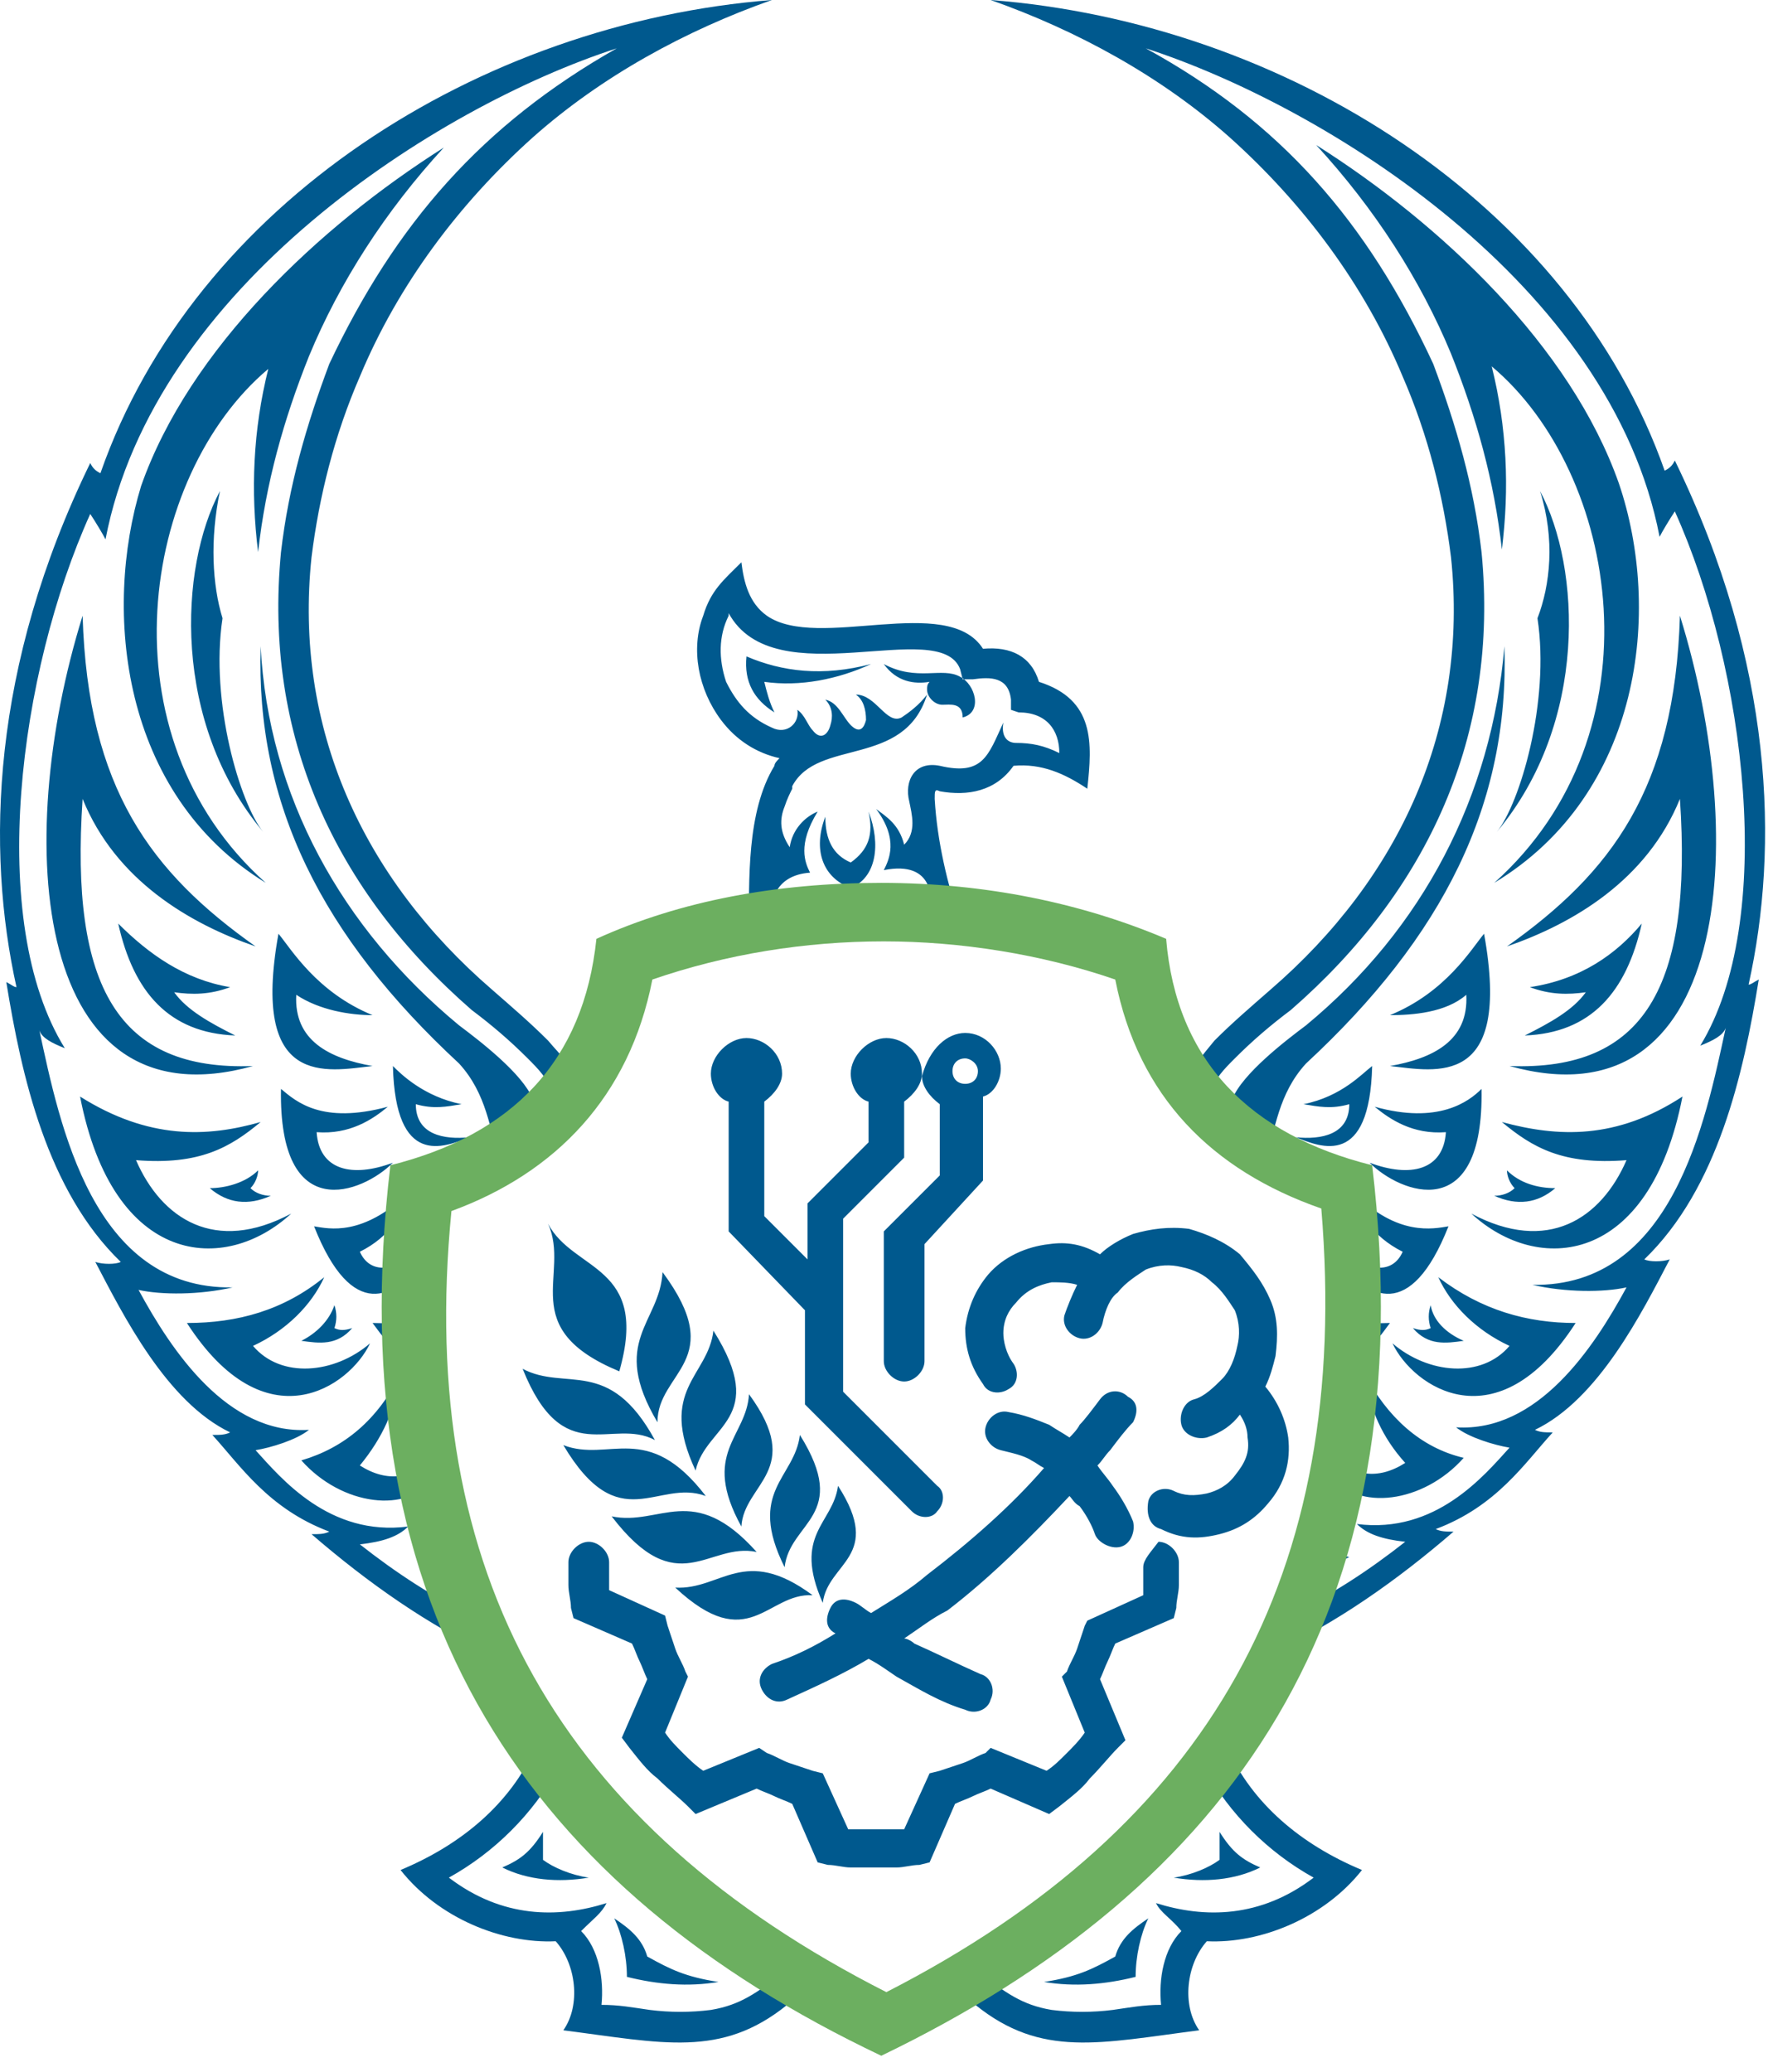<svg width="99" height="116" viewBox="0 0 99 116" fill="none" xmlns="http://www.w3.org/2000/svg">
<path d="M54.047 57.824C55.187 57.824 56.041 58.821 56.041 59.818C56.041 60.53 55.614 61.242 55.044 61.384V66.084L51.768 69.645V76.197C51.768 76.766 51.199 77.336 50.629 77.336C50.059 77.336 49.489 76.766 49.489 76.197V69.218C49.489 69.075 49.489 69.075 49.489 68.933C49.489 68.933 49.489 68.933 49.632 68.79L52.623 65.8V61.812C52.053 61.384 51.626 60.815 51.626 60.245C52.053 58.678 53.05 57.824 54.047 57.824ZM43.223 0C38.38 1.709 33.681 4.273 29.835 7.691C25.705 11.394 22.287 15.951 20.15 21.079C18.726 24.354 17.872 27.773 17.444 31.191C16.447 40.733 20.293 49.136 27.556 55.403C28.696 56.4 29.693 57.254 30.69 58.251C31.402 59.106 32.114 59.675 32.399 60.815C32.399 60.815 32.399 60.957 32.541 60.957C32.114 61.527 31.687 62.097 31.259 62.381C31.259 61.954 31.117 61.527 30.974 61.242C30.69 60.388 30.12 59.818 29.55 59.248C28.553 58.251 27.556 57.397 26.417 56.542C18.726 49.848 14.738 41.16 15.735 30.906C16.163 27.203 17.159 23.785 18.441 20.366C22.144 12.533 26.987 6.979 34.535 2.706C24.423 5.982 8.614 16.094 5.908 30.194C5.766 29.909 5.338 29.197 5.053 28.77C1.066 37.6 -0.786 51.557 3.629 58.678C2.917 58.394 2.347 58.109 2.205 57.681C3.344 62.951 5.196 72.209 13.029 72.066C11.178 72.493 9.041 72.493 7.759 72.209C9.611 75.627 12.744 80.327 17.302 80.042C16.59 80.612 15.165 81.039 14.311 81.181C15.735 82.748 18.441 86.024 22.856 85.454C22.287 86.024 21.432 86.308 20.15 86.451C22.144 88.018 24.281 89.442 26.702 90.581C26.987 91.293 27.414 92.005 27.699 92.718C23.996 91.008 20.578 88.587 17.444 85.881C17.872 85.881 18.156 85.881 18.441 85.739C15.023 84.457 13.456 82.036 11.89 80.327C12.317 80.327 12.602 80.327 12.887 80.184C9.326 78.475 6.905 73.633 5.338 70.642C5.766 70.784 6.478 70.784 6.763 70.642C2.632 66.654 1.208 60.245 0.353 54.975C0.638 55.118 0.781 55.26 0.923 55.26C-0.786 47.569 -0.501 37.315 5.053 25.921C5.196 26.206 5.338 26.348 5.623 26.491C10.893 11.394 26.844 1.282 43.223 0ZM64.302 107.387C63.447 107.957 62.735 108.527 62.45 109.524C61.168 110.236 60.314 110.663 58.462 110.948C60.171 111.233 61.88 111.09 63.589 110.663C63.589 109.524 63.874 108.242 64.302 107.387ZM68.289 102.545C68.289 103.114 68.289 103.827 68.289 104.111C67.72 104.539 66.723 104.966 65.726 105.108C67.435 105.393 69.144 105.251 70.568 104.539C69.571 104.111 69.001 103.684 68.289 102.545ZM64.729 106.533C67.435 107.387 70.568 107.387 73.559 105.108C70.995 103.684 68.859 101.548 67.435 98.984L68.717 97.845C70.141 100.978 72.847 103.257 76.265 104.681C74.129 107.387 70.568 108.811 67.577 108.669C66.438 109.951 66.153 112.23 67.15 113.654C61.596 114.366 58.32 115.22 54.617 112.23L54.902 110.52C56.326 111.517 57.18 112.23 58.889 112.514C60.029 112.657 61.168 112.657 62.308 112.514C63.305 112.372 64.017 112.23 65.014 112.23C64.871 110.805 65.156 109.096 66.153 108.099C65.583 107.387 65.014 107.102 64.729 106.533ZM34.393 107.387C35.247 107.957 35.959 108.527 36.244 109.524C37.526 110.236 38.38 110.663 40.232 110.948C38.523 111.233 36.814 111.09 35.105 110.663C35.105 109.524 34.82 108.242 34.393 107.387ZM30.405 102.545C30.405 103.114 30.405 103.827 30.405 104.111C30.974 104.539 31.971 104.966 32.968 105.108C31.259 105.393 29.55 105.251 28.126 104.539C29.123 104.111 29.693 103.684 30.405 102.545ZM33.965 106.533C31.259 107.387 28.126 107.387 25.135 105.108C27.699 103.684 29.835 101.548 31.259 98.984L29.977 97.845C28.553 100.978 25.847 103.257 22.429 104.681C24.565 107.387 28.126 108.811 31.117 108.669C32.256 109.951 32.541 112.23 31.544 113.654C37.099 114.366 40.374 115.22 44.077 112.23L43.793 110.52C42.368 111.517 41.514 112.23 39.805 112.514C38.665 112.657 37.526 112.657 36.387 112.514C35.39 112.372 34.678 112.23 33.681 112.23C33.823 110.805 33.538 109.096 32.541 108.099C33.253 107.387 33.681 107.102 33.965 106.533ZM66.153 60.957C66.58 61.527 67.008 62.097 67.435 62.381C67.435 61.954 67.577 61.527 67.72 61.242C68.005 60.388 68.574 59.818 69.144 59.248C70.141 58.251 71.138 57.397 72.277 56.542C79.968 49.848 83.956 41.16 82.959 30.906C82.532 27.203 81.535 23.785 80.253 20.366C76.55 12.391 71.708 6.836 64.159 2.706C74.271 5.982 90.223 15.951 92.929 30.051C93.071 29.767 93.498 29.054 93.783 28.627C97.771 37.457 99.48 51.557 95.207 58.536C95.919 58.251 96.489 57.966 96.632 57.539C95.492 62.809 93.641 72.066 85.808 71.924C87.659 72.351 89.795 72.351 91.077 72.066C89.226 75.484 86.092 80.184 81.535 79.9C82.247 80.469 83.671 80.896 84.526 81.039C83.101 82.606 80.395 85.881 75.98 85.312C76.55 85.881 77.404 86.166 78.686 86.308C76.692 87.875 74.556 89.299 72.135 90.439C71.85 91.151 71.423 91.863 71.138 92.575C74.841 90.866 78.259 88.445 81.392 85.739C80.965 85.739 80.68 85.739 80.395 85.596C83.814 84.315 85.38 81.893 86.947 80.184C86.52 80.184 86.235 80.184 85.95 80.042C89.51 78.333 91.932 73.49 93.498 70.499C93.071 70.642 92.359 70.642 92.074 70.499C96.204 66.512 97.629 60.103 98.483 54.833C98.198 54.975 98.056 55.118 97.913 55.118C99.623 47.427 99.338 37.172 93.783 25.779C93.641 26.064 93.498 26.206 93.213 26.348C87.944 11.394 71.992 1.282 55.471 0C60.314 1.709 65.014 4.273 68.859 7.691C72.989 11.394 76.407 15.951 78.544 21.079C79.968 24.354 80.823 27.773 81.25 31.191C82.247 40.733 78.401 49.136 71.138 55.403C69.999 56.4 69.001 57.254 68.005 58.251C67.292 59.106 66.723 59.818 66.153 60.957C66.296 60.815 66.296 60.815 66.153 60.957ZM47.638 49.706C46.071 49.136 45.502 47.569 46.214 45.718C46.214 47 46.641 47.854 47.638 48.282C48.635 47.569 48.92 46.715 48.635 45.433C49.347 47.285 49.062 49.136 47.638 49.706ZM59.317 42.157C58.462 41.73 57.75 41.588 56.895 41.588C56.468 41.588 56.041 41.303 56.183 40.448C55.329 42.3 55.044 43.439 52.623 42.869C51.199 42.585 50.629 43.724 50.914 44.863C51.056 45.575 51.341 46.572 50.629 47.285C50.344 46.145 49.632 45.718 49.062 45.291C50.344 47 49.774 48.139 49.489 48.709C52.338 48.139 52.338 50.418 51.911 51.557C52.623 51.557 53.335 51.7 53.762 51.7C53.05 49.421 52.48 47.142 52.338 44.721C52.338 44.294 52.338 44.151 52.623 44.294C54.19 44.578 55.756 44.294 56.753 42.869C58.32 42.727 59.602 43.297 60.883 44.151C61.168 41.588 61.311 39.166 58.177 38.169C57.75 36.745 56.611 36.175 55.044 36.318C53.05 33.185 45.786 36.46 42.938 34.466C41.941 33.754 41.656 32.615 41.514 31.476C40.517 32.472 39.805 33.042 39.377 34.466C38.665 36.318 39.093 38.597 40.374 40.306C41.229 41.445 42.368 42.157 43.65 42.442C43.508 42.585 43.365 42.727 43.365 42.869C41.799 45.433 41.941 49.279 41.941 52.269C42.368 52.127 42.938 52.127 43.365 51.984C42.938 50.56 43.365 48.994 45.359 48.851C45.074 48.282 44.647 47.285 45.786 45.433C45.074 45.718 44.362 46.43 44.22 47.427C43.65 46.572 43.65 45.86 43.935 45.148C44.077 44.721 44.22 44.436 44.362 44.151V44.009C45.786 41.303 50.629 43.012 51.911 38.882C51.483 39.451 50.914 39.879 50.486 40.163C49.632 40.591 49.062 38.882 47.923 38.882C48.35 39.166 48.493 39.736 48.493 40.306C48.35 40.876 48.065 41.018 47.638 40.591C47.211 40.163 46.926 39.309 46.214 39.166C46.641 39.594 46.641 40.163 46.499 40.591C46.356 41.16 45.929 41.445 45.502 40.876C45.217 40.591 45.074 40.021 44.647 39.736C44.79 40.448 44.077 41.16 43.223 40.733C41.941 40.163 41.229 39.309 40.659 38.169C40.232 36.888 40.232 35.606 40.802 34.466C40.802 34.466 40.802 34.466 40.802 34.324C43.365 39.024 52.623 34.466 53.762 37.457L53.905 38.027H54.474C55.471 37.885 56.468 37.885 56.611 39.166V39.736L57.038 39.879C58.605 39.879 59.317 40.876 59.317 42.157ZM44.647 51.842C44.932 51.272 45.359 50.987 45.644 50.703C45.502 51.13 45.359 51.415 45.217 51.842C44.932 51.842 44.932 51.842 44.647 51.842ZM50.344 51.7C50.202 51.272 49.774 50.703 49.347 50.275C50.059 50.418 50.771 50.845 51.199 51.7C50.914 51.7 50.486 51.7 50.344 51.7ZM46.071 51.7C46.071 51.415 46.214 51.13 46.214 50.845C46.214 51.13 46.214 51.415 46.356 51.557L46.071 51.7ZM48.92 51.7C48.92 51.415 48.777 50.987 48.777 50.56C49.062 50.987 49.205 51.272 49.347 51.7H48.92ZM14.596 36.175C14.311 45.006 18.014 52.412 25.705 59.533C27.271 61.242 27.414 63.236 27.984 64.945C28.268 64.803 28.553 64.66 28.838 64.375C28.696 63.521 28.696 62.951 28.553 62.381C28.981 62.666 29.265 63.236 29.55 63.948C29.835 63.806 29.977 63.521 30.262 63.378C30.262 63.093 30.12 62.809 30.12 62.524C30.12 62.239 29.977 61.812 29.835 61.527C29.265 60.103 26.844 58.251 25.705 57.397C19.153 51.984 15.023 44.578 14.596 36.175ZM14.881 49.421C5.623 41.16 7.902 26.633 15.023 20.651C14.168 24.07 14.026 27.488 14.453 30.906C14.881 27.06 15.878 23.5 17.302 19.939C19.011 15.809 21.575 11.821 24.85 8.261C17.872 12.676 10.608 19.512 7.902 27.203C5.766 34.182 6.763 44.436 14.881 49.421ZM4.626 34.466C0.638 47.285 1.92 63.093 14.168 59.675C6.62 59.96 3.914 55.26 4.626 44.721C6.478 49.279 10.608 51.7 14.311 52.981C8.472 48.851 4.911 44.151 4.626 34.466ZM4.484 61.384C6.335 70.927 12.602 71.354 16.305 67.936C12.032 70.215 9.041 68.221 7.617 64.945C11.178 65.23 12.887 64.233 14.596 62.809C11.605 63.663 8.329 63.806 4.484 61.384ZM10.466 74.06C14.881 80.896 19.581 77.621 20.72 75.2C18.726 76.909 15.735 77.193 14.168 75.342C16.02 74.487 17.444 73.063 18.156 71.496C15.878 73.348 13.314 74.06 10.466 74.06ZM22.429 76.909C21.147 79.472 19.296 81.039 16.875 81.751C19.153 84.315 22.856 84.742 24.281 82.748C24.281 82.321 24.138 82.036 24.138 81.609C23.141 82.748 21.717 83.033 20.15 82.036C21.432 80.469 22.144 78.903 22.429 76.909ZM25.562 87.448C25.42 86.878 25.278 86.308 25.135 86.024C24.565 86.736 23.996 87.021 23.284 87.163C24.281 87.733 25.135 87.733 25.562 87.448ZM15.593 52.269C14.026 60.957 18.299 59.96 20.862 59.675C18.441 59.248 16.447 58.251 16.59 55.688C17.872 56.542 19.581 56.827 20.862 56.827C17.729 55.545 16.305 53.124 15.593 52.269ZM15.735 60.957C15.593 68.648 20.293 66.796 22.002 65.087C19.723 65.942 17.872 65.515 17.729 63.378C19.581 63.521 20.862 62.666 21.717 61.954C18.014 62.951 16.59 61.669 15.735 60.957ZM17.587 68.648C19.723 74.06 22.144 72.636 23.569 70.642C23.569 70.357 23.569 70.215 23.569 69.93C22.144 71.212 20.72 71.354 20.15 70.072C21.859 69.218 22.572 67.936 22.856 66.796C20.293 69.218 18.441 68.79 17.587 68.648ZM20.862 74.06C22.002 75.627 22.856 76.481 23.569 76.909C23.426 75.769 23.426 74.63 23.426 73.49C22.429 74.203 21.432 74.06 20.862 74.06ZM22.002 59.675C22.144 65.372 24.85 64.233 26.274 63.663C24.85 63.806 23.284 63.521 23.284 61.812C24.281 62.097 24.993 61.954 25.847 61.812C23.711 61.384 22.429 60.103 22.002 59.675ZM22.999 65.23C23.284 66.227 23.569 66.796 23.853 67.366V66.939L24.565 66.654C24.565 66.512 24.565 66.512 24.423 66.369C25.705 66.084 26.132 65.372 26.559 64.803C24.565 65.942 23.426 65.515 22.999 65.23ZM12.317 27.488C10.038 31.76 9.611 40.448 14.738 46.572C13.456 45.006 11.747 39.309 12.46 34.609C11.89 32.757 11.747 30.194 12.317 27.488ZM6.62 51.7C7.475 55.545 9.469 57.824 13.172 57.966C11.747 57.254 10.466 56.542 9.753 55.545C10.75 55.688 11.747 55.688 12.887 55.26C10.323 54.833 8.329 53.409 6.62 51.7ZM11.747 66.512C12.744 67.366 13.884 67.509 15.165 66.939C14.738 66.939 14.311 66.796 14.026 66.512C14.311 66.227 14.453 65.8 14.453 65.515C13.741 66.227 12.602 66.512 11.747 66.512ZM16.875 75.057C17.872 75.2 18.869 75.342 19.723 74.345C19.296 74.487 19.011 74.487 18.726 74.345C18.869 73.918 18.869 73.49 18.726 73.063C18.441 73.918 17.729 74.63 16.875 75.057ZM22.144 81.039C22.856 80.896 23.569 80.612 23.853 80.042C23.853 79.9 23.853 79.757 23.853 79.472C23.711 79.472 23.569 79.615 23.426 79.472C23.426 79.187 23.141 78.618 22.856 78.333C22.999 79.472 22.714 80.327 22.144 81.039ZM84.241 36.175C84.526 45.006 80.823 52.412 73.132 59.533C71.565 61.242 71.423 63.236 70.853 64.945C70.568 64.803 70.283 64.66 69.999 64.375C70.141 63.521 70.141 62.951 70.283 62.381C69.856 62.666 69.571 63.236 69.286 63.948C69.001 63.806 68.859 63.521 68.574 63.378C68.574 63.093 68.717 62.809 68.717 62.524C68.717 62.239 68.859 61.812 69.001 61.527C69.571 60.103 71.992 58.251 73.132 57.397C79.683 51.984 83.529 44.578 84.241 36.175ZM83.671 49.421C93.071 41.018 90.65 26.491 83.529 20.509C84.383 23.927 84.526 27.345 84.098 30.763C83.671 26.918 82.674 23.357 81.25 19.797C79.541 15.667 76.977 11.679 73.701 8.118C80.68 12.533 87.944 19.37 90.65 27.06C93.071 34.182 91.932 44.436 83.671 49.421ZM94.068 34.466C98.056 47.285 96.774 63.093 84.526 59.675C92.074 59.96 94.78 55.26 94.068 44.721C92.216 49.279 88.086 51.7 84.383 52.981C90.223 48.851 93.783 44.151 94.068 34.466ZM94.21 61.384C92.359 70.927 86.092 71.354 82.389 67.936C86.662 70.215 89.653 68.221 91.077 64.945C87.516 65.23 85.808 64.233 84.098 62.809C87.232 63.663 90.507 63.806 94.21 61.384ZM88.229 74.06C83.814 80.896 79.114 77.621 77.974 75.2C79.968 76.909 82.959 77.193 84.526 75.342C82.674 74.487 81.25 73.063 80.538 71.496C82.959 73.348 85.523 74.06 88.229 74.06ZM76.407 76.909C77.689 79.33 79.541 81.039 81.962 81.609C79.683 84.172 75.98 84.599 74.556 82.606C74.556 82.178 74.698 81.893 74.698 81.466C75.695 82.606 77.12 82.89 78.686 81.893C77.404 80.469 76.692 78.903 76.407 76.909ZM73.274 87.448C73.417 86.878 73.559 86.308 73.701 86.024C74.271 86.736 74.841 87.021 75.553 87.163C74.414 87.733 73.701 87.733 73.274 87.448ZM83.101 52.269C84.668 60.957 80.395 59.96 77.832 59.675C80.253 59.248 82.247 58.251 82.105 55.688C80.965 56.684 79.114 56.827 77.832 56.827C80.965 55.545 82.389 53.124 83.101 52.269ZM82.959 60.957C83.101 68.648 78.401 66.796 76.692 65.087C78.971 65.942 80.823 65.515 80.965 63.378C79.114 63.521 77.832 62.666 76.977 61.954C80.538 62.951 82.247 61.669 82.959 60.957ZM81.108 68.648C78.971 74.06 76.55 72.636 75.126 70.642C75.126 70.357 75.126 70.215 75.126 69.93C76.55 71.212 77.974 71.354 78.544 70.072C76.835 69.218 76.123 67.936 75.838 66.796C78.259 69.218 80.253 68.79 81.108 68.648ZM77.832 74.06C76.692 75.627 75.838 76.481 75.126 76.909C75.268 75.769 75.268 74.63 75.268 73.49C76.265 74.203 77.262 74.06 77.832 74.06ZM76.835 59.675C76.692 65.372 73.986 64.233 72.562 63.663C73.986 63.806 75.553 63.521 75.553 61.812C74.556 62.097 73.844 61.954 72.989 61.812C75.126 61.384 76.265 60.103 76.835 59.675ZM75.838 65.23C75.553 66.227 75.268 66.796 74.983 67.366V66.939L74.129 66.654C74.129 66.512 74.129 66.512 74.271 66.369C72.989 66.084 72.562 65.372 72.135 64.803C74.129 65.942 75.268 65.515 75.838 65.23ZM86.235 27.488C88.513 31.76 88.941 40.448 83.814 46.572C85.095 45.006 86.804 39.309 86.092 34.609C86.804 32.757 87.089 30.194 86.235 27.488ZM91.932 51.7C91.077 55.545 89.083 57.824 85.38 57.966C86.804 57.254 88.086 56.542 88.798 55.545C87.801 55.688 86.804 55.688 85.665 55.26C88.513 54.833 90.507 53.409 91.932 51.7ZM87.089 66.512C86.092 67.366 84.953 67.509 83.671 66.939C84.098 66.939 84.526 66.796 84.811 66.512C84.526 66.227 84.383 65.8 84.383 65.515C85.095 66.227 86.092 66.512 87.089 66.512ZM81.962 75.057C80.965 75.2 79.968 75.342 79.114 74.345C79.541 74.487 79.826 74.487 80.111 74.345C79.968 73.918 79.968 73.49 80.111 73.063C80.253 73.918 80.965 74.63 81.962 75.057ZM76.692 81.039C75.98 80.896 75.268 80.612 74.983 80.042C74.983 79.9 74.983 79.757 74.983 79.472C75.126 79.472 75.268 79.615 75.411 79.472C75.411 79.187 75.695 78.618 75.98 78.333C75.695 79.472 75.98 80.327 76.692 81.039ZM49.489 37.172C51.341 38.169 52.765 37.315 53.762 37.885C54.617 38.312 55.044 39.879 53.905 40.163C53.905 39.309 53.193 39.451 52.765 39.451C52.338 39.451 51.911 39.024 51.911 38.597C51.911 38.454 51.911 38.312 52.053 38.169C51.199 38.312 50.202 38.169 49.489 37.172ZM41.799 36.745C41.656 38.169 42.226 39.166 43.365 39.879C43.081 39.309 42.938 38.739 42.796 38.169C44.79 38.454 46.926 38.027 48.777 37.172C46.071 37.885 43.793 37.6 41.799 36.745ZM65.014 85.596C66.153 86.166 67.15 86.166 68.289 85.881C69.429 85.596 70.283 85.027 70.995 84.172C71.992 83.033 72.277 81.751 72.135 80.469C71.992 79.472 71.565 78.475 70.853 77.621C71.138 77.051 71.28 76.481 71.423 75.912C71.565 74.772 71.565 73.775 71.138 72.778C70.711 71.781 70.141 71.069 69.429 70.215C68.574 69.503 67.577 69.075 66.58 68.79C65.441 68.648 64.444 68.79 63.447 69.075C62.735 69.36 62.023 69.787 61.596 70.215C60.599 69.645 59.744 69.503 58.747 69.645C57.465 69.787 56.183 70.357 55.329 71.354C54.617 72.209 54.19 73.206 54.047 74.345C54.047 75.484 54.332 76.481 55.044 77.478C55.329 78.048 56.041 78.048 56.468 77.763C57.038 77.478 57.038 76.766 56.753 76.339C56.326 75.769 56.183 75.057 56.183 74.63C56.183 73.918 56.468 73.348 56.895 72.921C57.465 72.209 58.177 71.924 58.889 71.781C59.317 71.781 59.886 71.781 60.314 71.924C60.029 72.493 59.744 73.206 59.602 73.633C59.459 74.203 59.886 74.772 60.456 74.915C61.026 75.057 61.596 74.63 61.738 74.06C61.88 73.348 62.165 72.636 62.593 72.351C63.02 71.781 63.732 71.354 64.159 71.069C64.871 70.784 65.583 70.784 66.153 70.927C66.865 71.069 67.435 71.354 67.862 71.781C68.432 72.209 68.859 72.921 69.144 73.348C69.429 74.06 69.429 74.772 69.286 75.342C69.144 76.054 68.859 76.766 68.432 77.193C68.005 77.621 67.435 78.19 66.865 78.333C66.296 78.475 66.011 79.187 66.153 79.757C66.296 80.327 67.008 80.612 67.577 80.469C68.432 80.184 69.001 79.757 69.429 79.187C69.714 79.615 69.856 80.042 69.856 80.469C69.999 81.324 69.714 81.893 69.144 82.606C68.717 83.175 68.147 83.46 67.577 83.603C66.865 83.745 66.296 83.745 65.726 83.46C65.156 83.175 64.444 83.46 64.302 84.03C64.159 84.884 64.444 85.454 65.014 85.596ZM64.017 87.733C64.017 88.16 64.017 88.445 64.017 88.872V89.299L60.883 90.724L60.741 91.008C60.599 91.436 60.456 91.863 60.314 92.29C60.171 92.718 59.886 93.145 59.744 93.572L59.459 93.857L60.741 96.99C60.456 97.418 60.029 97.845 59.744 98.13C59.317 98.557 59.032 98.842 58.605 99.127L55.471 97.845L55.187 98.13C54.759 98.272 54.332 98.557 53.905 98.699C53.477 98.842 53.05 98.984 52.623 99.127L52.053 99.269L50.629 102.402H50.202C49.917 102.402 49.489 102.402 49.062 102.402C48.635 102.402 48.35 102.402 47.923 102.402H47.496L46.071 99.269L45.502 99.127C45.074 98.984 44.647 98.842 44.22 98.699C43.793 98.557 43.365 98.272 42.938 98.13L42.511 97.845L39.377 99.127C38.95 98.842 38.523 98.415 38.238 98.13C37.811 97.702 37.526 97.418 37.241 96.99L38.523 93.857L38.38 93.572C38.238 93.145 37.953 92.718 37.811 92.29C37.668 91.863 37.526 91.436 37.383 91.008L37.241 90.439L34.108 89.015V88.587C34.108 88.302 34.108 87.875 34.108 87.448C34.108 86.878 33.538 86.308 32.968 86.308C32.399 86.308 31.829 86.878 31.829 87.448C31.829 87.875 31.829 88.302 31.829 88.73C31.829 89.157 31.971 89.584 31.971 90.011L32.114 90.581L35.39 92.005C35.532 92.29 35.675 92.718 35.817 93.002C35.959 93.287 36.102 93.715 36.244 93.999L34.82 97.275L35.247 97.845C35.817 98.557 36.244 99.127 36.814 99.554C37.383 100.124 38.096 100.693 38.523 101.121L38.95 101.548L42.368 100.124C42.653 100.266 43.081 100.408 43.365 100.551C43.65 100.693 44.077 100.836 44.362 100.978L45.786 104.254L46.356 104.396C46.783 104.396 47.211 104.539 47.638 104.539C48.065 104.539 48.493 104.539 48.92 104.539C49.347 104.539 49.774 104.539 50.202 104.539C50.629 104.539 51.056 104.396 51.483 104.396L52.053 104.254L53.477 100.978C53.762 100.836 54.19 100.693 54.474 100.551C54.759 100.408 55.187 100.266 55.471 100.124L58.747 101.548L59.317 101.121C60.029 100.551 60.599 100.124 61.026 99.554C61.596 98.984 62.165 98.272 62.593 97.845L63.02 97.418L61.596 93.999C61.738 93.715 61.88 93.287 62.023 93.002C62.165 92.718 62.308 92.29 62.45 92.005L65.726 90.581L65.868 90.011C65.868 89.584 66.011 89.157 66.011 88.73C66.011 88.302 66.011 87.875 66.011 87.448C66.011 86.878 65.441 86.308 64.871 86.308C64.444 86.878 64.017 87.305 64.017 87.733ZM34.678 76.766C36.387 70.784 32.114 71.212 30.69 68.506C31.971 71.354 28.838 74.345 34.678 76.766ZM61.596 78.333C61.168 78.903 60.741 79.472 60.456 79.757C60.314 80.042 60.029 80.327 59.886 80.469C59.459 80.184 59.174 80.042 58.747 79.757C58.035 79.472 57.323 79.187 56.468 79.045C55.899 78.903 55.329 79.33 55.187 79.9C55.044 80.469 55.471 81.039 56.041 81.181C56.611 81.324 57.323 81.466 57.75 81.751C58.035 81.893 58.177 82.036 58.462 82.178C56.611 84.315 54.332 86.308 51.911 88.16C50.914 89.015 49.917 89.584 48.777 90.296C48.493 90.154 48.208 89.869 47.923 89.727C47.353 89.442 46.783 89.442 46.499 90.011C46.214 90.581 46.214 91.151 46.783 91.436C45.644 92.148 44.505 92.718 43.223 93.145C42.653 93.43 42.368 93.999 42.653 94.569C42.938 95.139 43.508 95.424 44.077 95.139C45.644 94.427 47.211 93.715 48.635 92.86C49.205 93.145 49.774 93.572 50.202 93.857C51.483 94.569 52.623 95.281 54.047 95.709C54.617 95.993 55.329 95.709 55.471 95.139C55.756 94.569 55.471 93.857 54.902 93.715C53.62 93.145 52.48 92.575 51.199 92.005C51.056 91.863 50.771 91.721 50.629 91.721C51.483 91.151 52.196 90.581 53.05 90.154C55.471 88.302 57.75 86.024 59.886 83.745C60.029 83.887 60.171 84.172 60.456 84.315C60.883 84.884 61.168 85.454 61.311 85.881C61.453 86.308 62.165 86.736 62.735 86.593C63.305 86.451 63.589 85.739 63.447 85.169C63.162 84.457 62.735 83.745 62.308 83.175C62.023 82.748 61.738 82.463 61.453 82.036C61.738 81.751 61.88 81.466 62.165 81.181C62.593 80.612 63.02 80.042 63.447 79.615C63.732 79.045 63.732 78.475 63.162 78.19C62.735 77.763 62.023 77.763 61.596 78.333ZM46.926 83.175C49.489 87.163 46.356 87.448 46.071 89.727C44.362 85.881 46.641 85.312 46.926 83.175ZM37.811 88.872C41.941 92.718 42.938 89.157 45.502 89.299C41.656 86.451 40.374 89.015 37.811 88.872ZM34.25 84.884C37.953 89.727 39.662 86.308 42.368 86.878C38.808 82.89 36.956 85.454 34.25 84.884ZM41.941 78.048C41.799 80.469 39.235 81.324 41.514 85.454C41.656 83.033 45.074 82.321 41.941 78.048ZM39.947 74.487C39.662 77.051 36.814 77.763 38.95 82.321C39.52 79.757 43.081 79.472 39.947 74.487ZM31.544 80.896C34.678 86.166 36.814 82.748 39.52 83.745C36.244 79.472 34.108 81.893 31.544 80.896ZM29.265 76.624C31.544 82.321 34.25 79.33 36.671 80.612C34.108 75.912 31.687 77.906 29.265 76.624ZM37.099 71.212C36.956 74.06 34.108 75.057 36.814 79.615C36.814 76.766 40.802 76.197 37.099 71.212ZM44.79 80.327C44.505 82.748 41.799 83.46 43.935 87.733C44.22 85.169 47.638 84.884 44.79 80.327ZM45.074 73.348V78.618L51.056 84.599C51.483 85.027 52.196 85.027 52.48 84.599C52.908 84.172 52.908 83.46 52.48 83.175L47.211 77.906V68.221L50.629 64.803V61.669C51.199 61.242 51.626 60.672 51.626 60.103C51.626 58.963 50.629 58.109 49.632 58.109C48.635 58.109 47.638 59.106 47.638 60.103C47.638 60.815 48.065 61.527 48.635 61.669V63.948L45.217 67.366V70.499L42.796 68.078V61.669C43.365 61.242 43.793 60.672 43.793 60.103C43.793 58.963 42.796 58.109 41.799 58.109C40.802 58.109 39.805 59.106 39.805 60.103C39.805 60.815 40.232 61.527 40.802 61.669V68.933L45.074 73.348ZM54.047 59.248C53.62 59.248 53.335 59.533 53.335 59.96C53.335 60.388 53.62 60.672 54.047 60.672C54.474 60.672 54.759 60.388 54.759 59.96C54.759 59.533 54.332 59.248 54.047 59.248ZM49.489 59.248C49.062 59.248 48.777 59.533 48.777 59.96C48.777 60.388 49.062 60.672 49.489 60.672C49.917 60.672 50.202 60.388 50.202 59.96C50.202 59.533 49.917 59.248 49.489 59.248ZM41.656 59.248C41.229 59.248 40.944 59.533 40.944 59.96C40.944 60.388 41.229 60.672 41.656 60.672C42.084 60.672 42.368 60.388 42.368 59.96C42.368 59.533 42.084 59.248 41.656 59.248Z" fill="#00598E"/>
<path d="M49.347 115.079C68.859 105.679 79.826 90.44 76.835 65.231C69.999 63.522 65.868 59.391 65.299 52.555C60.599 50.561 55.187 49.422 49.347 49.422C43.508 49.422 38.096 50.419 33.396 52.555C32.684 59.391 28.696 63.522 21.86 65.231C18.869 90.44 29.835 105.821 49.347 115.079ZM36.529 54.834C40.66 53.41 45.075 52.697 49.49 52.697C53.763 52.697 58.32 53.41 62.45 54.834C63.732 61.385 67.862 65.516 73.987 67.652C75.696 88.161 67.72 102.261 49.632 111.518C31.402 102.261 23.284 88.161 25.278 67.794C31.117 65.658 35.248 61.385 36.529 54.834Z" fill="#6CAF60"/>
</svg>
